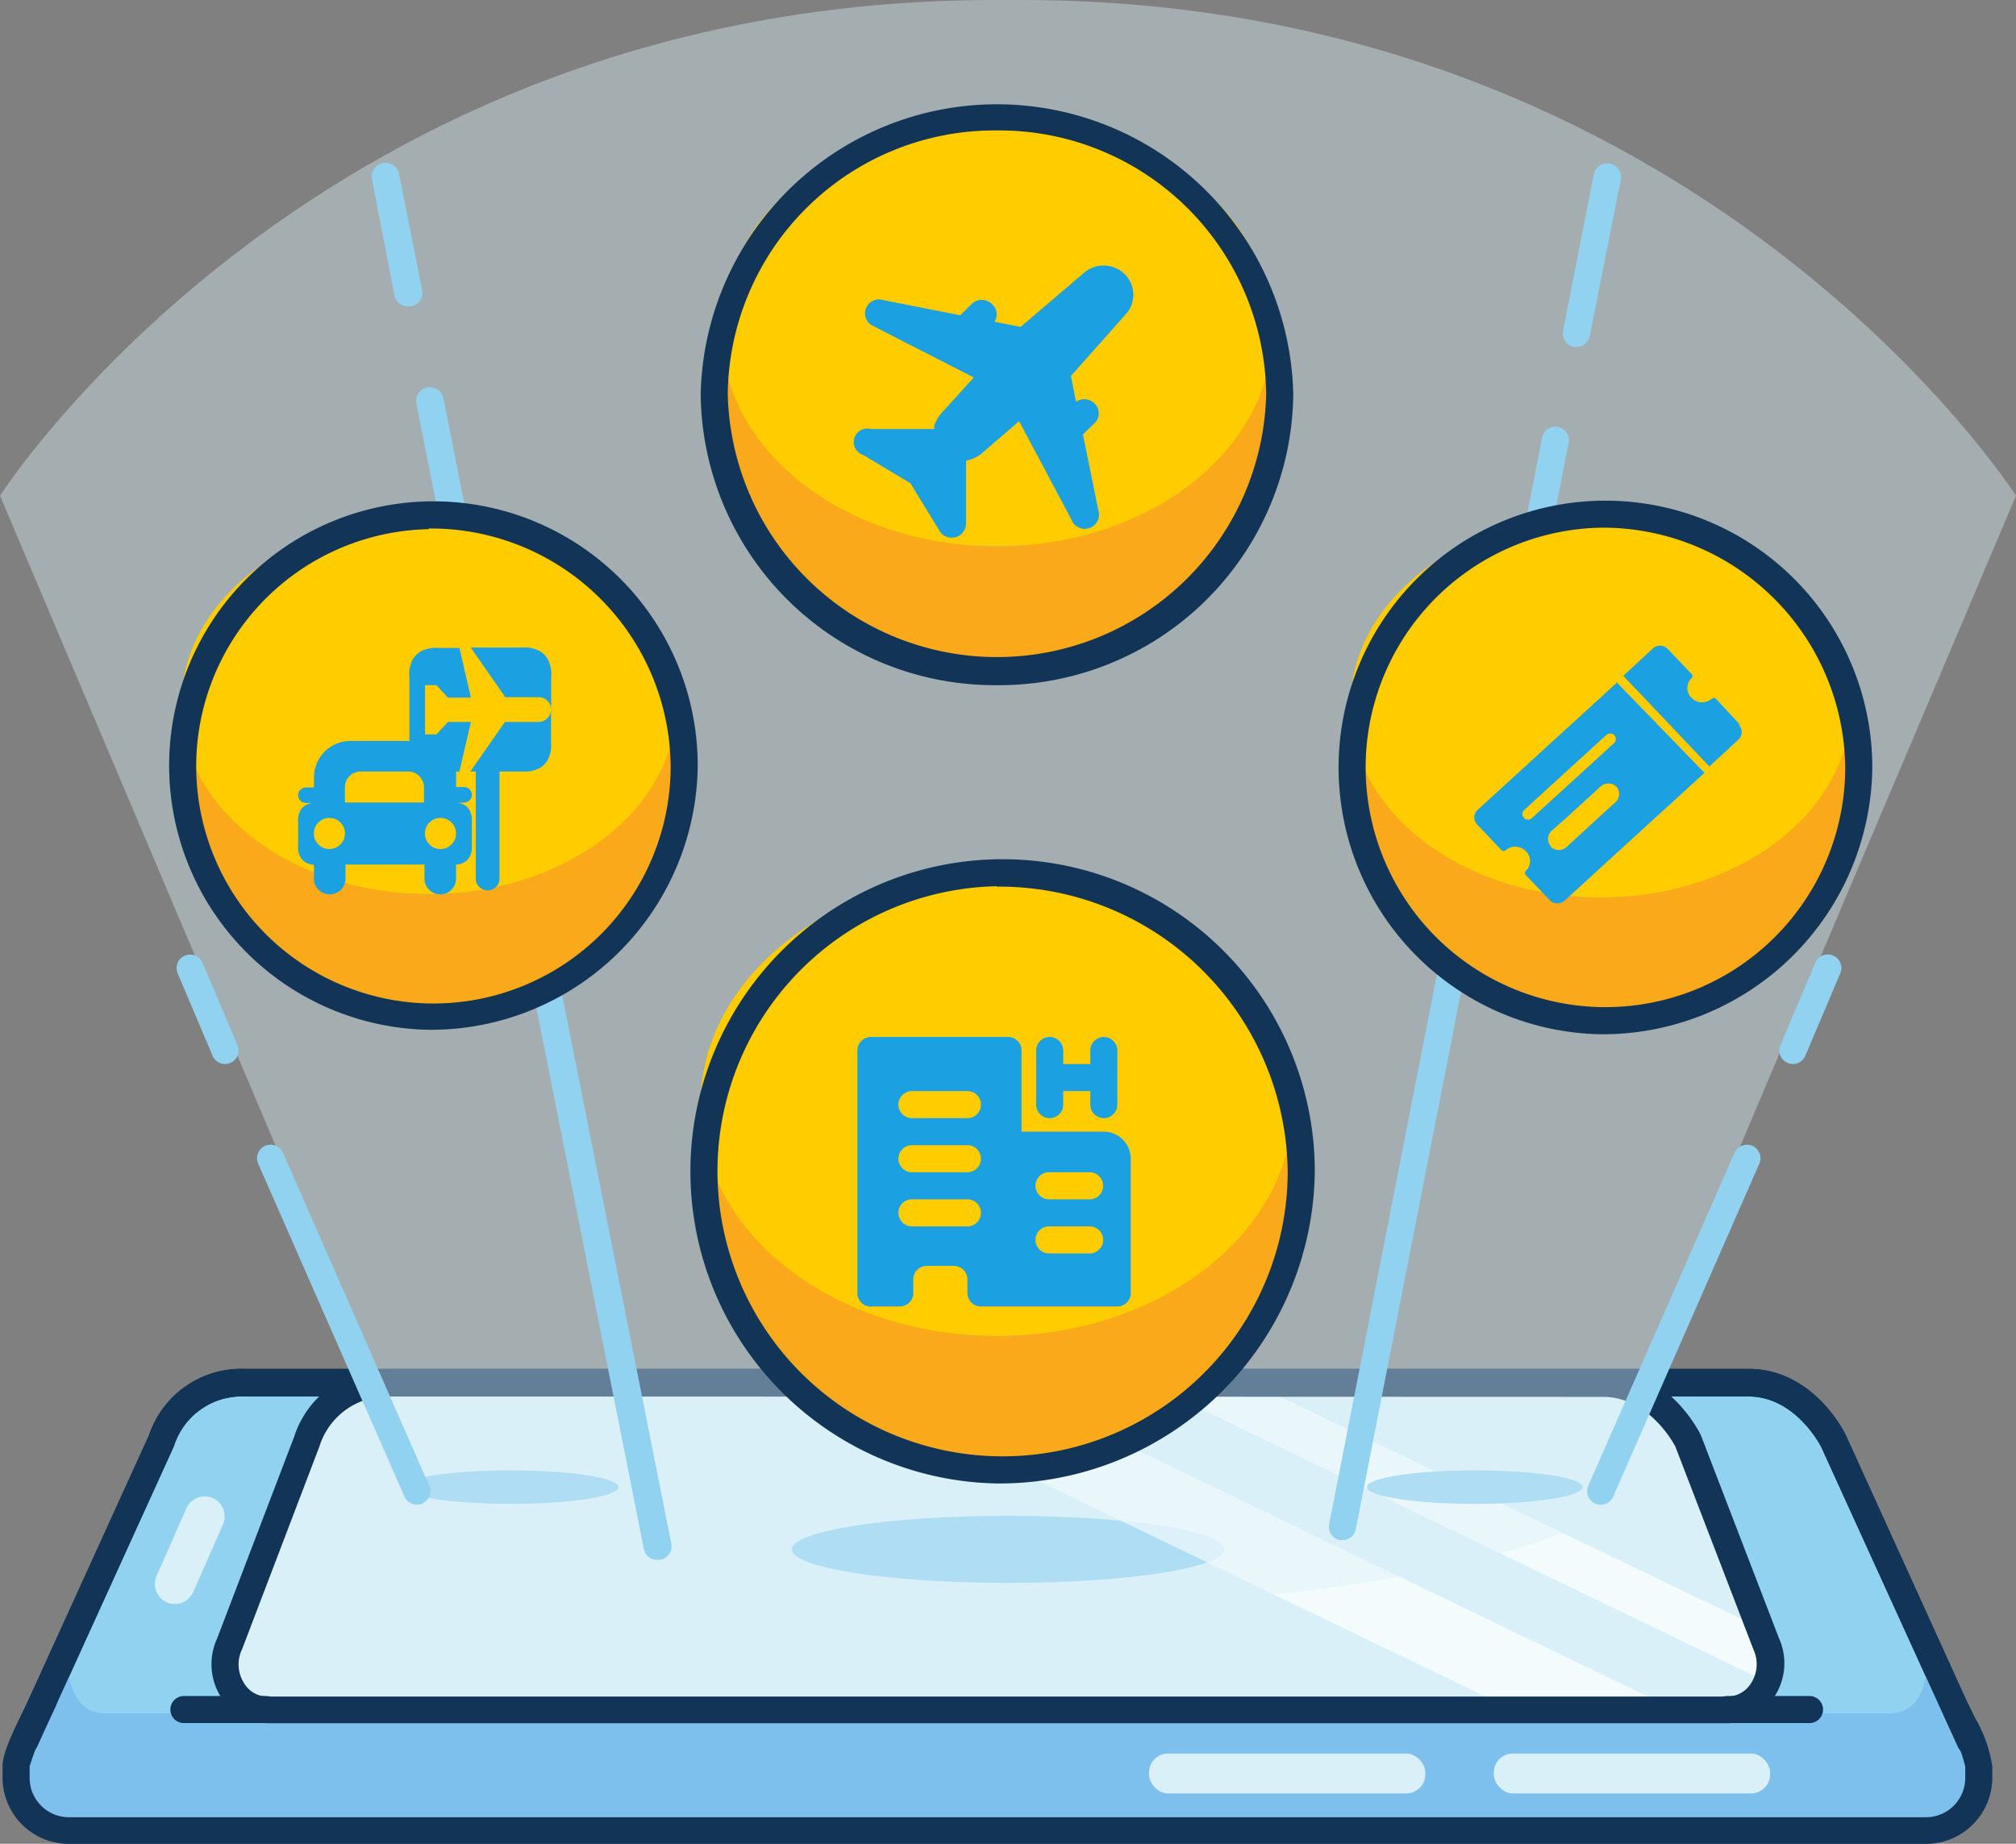 <svg xmlns="http://www.w3.org/2000/svg" width="148.98" height="136.27" viewBox="0 0 148.98 136.27"><rect x="0" y="0" width="148.98" height="136.27" fill="#808080" stroke="none"/><path fill="#92d2f1" d="m145.63 128.64-10.14-22.1s-2.07-4.33-6.3-4.33H18.08a6.22 6.22 0 0 0-6.16 4.33l-10.08 22.1"/><path fill="#123456" d="M1.84 129.64a1 1 0 0 1-.91-1.42l10.08-22.14a7.19 7.19 0 0 1 7.07-4.91H129.2c4.81 0 7.1 4.69 7.2 4.89l10.09 22.2a1 1 0 0 1-.49 1.33 1 1 0 0 1-1.32-.49l-10.09-22.15s-1.86-3.74-5.39-3.74H18.08a5.26 5.26 0 0 0-5.23 3.68l-10.1 22.2a1 1 0 0 1-.91.55Z"/><path fill="#7ec0ed" d="M142.76 122.42c-.56-1.22.34 4.24-3.12 4.21H7.78c-3.46 0-2.57-5.43-3.13-4.21 0 0-3.46 6.86-3.46 8.11v.84a3.9 3.9 0 0 0 3.9 3.91h137.24a3.91 3.91 0 0 0 3.9-3.91v-.84c0-1.25-3.47-8.11-3.47-8.11Z"/><path fill="#123456" d="M142.33 136.28H5.09a4.9 4.9 0 0 1-4.9-4.91v-.84c0-.93.73-2.49 1.69-4.42.19-.36.34-.68.44-.9a1 1 0 0 1 1.82.83c-.1.24-.27.57-.47 1a18.08 18.08 0 0 0-1.48 3.52v.84a2.91 2.91 0 0 0 2.9 2.91h137.24a2.91 2.91 0 0 0 2.9-2.91v-.84a10.53 10.53 0 0 0-1.09-2.74c-.15-.3-.29-.59-.41-.86a1 1 0 0 1 1.81-.85c.12.26.26.54.4.83a10.12 10.12 0 0 1 1.29 3.62v.84a4.91 4.91 0 0 1-4.9 4.88Z"/><path fill="#d9f0f9" d="M19.76 126.36a3.36 3.36 0 0 1-2.81-4.84l5.72-15a6.24 6.24 0 0 1 6.17-4.33h89.65c4.23 0 6.29 4.33 6.29 4.33l5.71 14.96a3.38 3.38 0 0 1-2.83 4.88Z"/><ellipse cx="74.49" cy="114.51" fill="#92d2f1" rx="15.97" ry="2.48"/><path fill="#fff" d="M111.74 126.34 62.72 102.7l11.05-.47 49.44 23.85-11.47.26zm18.44-2.22-44.35-21.39 7.12-.3 37.73 18.19-.5 3.5z" opacity=".7"/><path fill="#123456" d="M127.66 127.36H19.76a4.06 4.06 0 0 1-3.41-1.9 4.55 4.55 0 0 1-.31-4.35l5.7-14.93a7.22 7.22 0 0 1 7.1-5h89.65c4.8 0 7.1 4.69 7.2 4.89l5.77 15a4.5 4.5 0 0 1-.33 4.32 4.06 4.06 0 0 1-3.47 1.97Zm-98.82-24.15a5.26 5.26 0 0 0-5.23 3.68l-5.72 15a2.57 2.57 0 0 0 .14 2.5 2 2 0 0 0 1.73 1h107.9a2.07 2.07 0 0 0 1.75-1 2.58 2.58 0 0 0 .17-2.47l-5.77-15s-1.85-3.68-5.36-3.68Z"/><path fill="#123456" d="M1.84 129.64a1 1 0 0 1-.91-1.42l10.08-22.14a7.19 7.19 0 0 1 7.07-4.91H129.2c4.81 0 7.1 4.69 7.2 4.89l10.09 22.2a1 1 0 0 1-.49 1.33 1 1 0 0 1-1.32-.49l-10.09-22.15s-1.86-3.74-5.39-3.74H18.08a5.26 5.26 0 0 0-5.23 3.68l-10.1 22.2a1 1 0 0 1-.91.55Z"/><rect width="20.42" height="2.95" x="110.39" y="129.6" fill="#d9f0f9" rx="1.41"/><rect width="20.42" height="2.95" x="84.91" y="129.6" fill="#d9f0f9" rx="1.41"/><path fill="#d9f0f9" d="m16.49 112.64-2.2 5a1.49 1.49 0 0 1-1.93.8 1.48 1.48 0 0 1-.8-1.93l2.2-5a1.48 1.48 0 0 1 1.93-.8 1.48 1.48 0 0 1 .8 1.93Z"/><ellipse cx="108.99" cy="109.91" fill="#92d2f1" rx="7.98" ry="1.24"/><ellipse cx="37.73" cy="109.91" fill="#92d2f1" rx="7.98" ry="1.24"/><path fill="#d9f0f9" d="m116.69 112.81 32.29-76.17S125.59 0 75.49 0h-2C23.39 0 0 36.64 0 36.64l32.29 76.17s13.45 5.15 42.2 5.77 42.2-5.77 42.2-5.77Z" opacity=".4"/><path fill="#92d2f1" d="M30.15 22.64a1 1 0 0 1-1-.8l-1.66-8.58a1.019 1.019 0 1 1 2-.39l1.7 8.56a1 1 0 0 1-.84 1.21Zm18.43 92.65a1 1 0 0 1-1-.81L30.77 29.85a1.019 1.019 0 1 1 2-.39l16.84 84.63a1 1 0 0 1-.79 1.18Zm67.91-89.65h-.19a1 1 0 0 1-.79-1.18l2.26-11.54a1.019 1.019 0 1 1 2 .39l-2.28 11.49a1 1 0 0 1-1 .84ZM99.2 113.83h-.19a1 1 0 0 1-.79-1.17l15.74-80.32a1 1 0 0 1 1.17-.79 1 1 0 0 1 .79 1.18l-15.73 80.29a1 1 0 0 1-.99.81Z"/><path fill="#faa91a" d="M73.67 98.74a22.4 22.4 0 0 1-21.9-17.1 21.86 21.86 0 0 0-.59 5 22.5 22.5 0 0 0 45 0 21.31 21.31 0 0 0-.59-5 22.4 22.4 0 0 1-21.92 17.1Z"/><ellipse cx="73.67" cy="81.63" fill="#fc0" rx="21.9" ry="17.11"/><path fill="#123456" d="M73.67 109.64a23.07 23.07 0 1 1 23.49-23 23.31 23.31 0 0 1-23.49 23Zm0-44.14a21.07 21.07 0 1 0 21.49 21.14 21.31 21.31 0 0 0-21.49-21.11Z"/><path fill="#1ba0e2" d="M63.36 95.53V77.64a1 1 0 0 1 1-1h10.13a1 1 0 0 1 1 1v6h6.07a2 2 0 0 1 2 2v9.92a1 1 0 0 1-1 1H72.49a1 1 0 0 1-1-1v-1a1 1 0 0 0-1-1h-2a1 1 0 0 0-1 1v1a1 1 0 0 1-1 1h-2a1 1 0 0 1-1.13-1.03Zm3.03-13.89a1 1 0 0 0 1 1h4.1a1 1 0 0 0 1-1 1 1 0 0 0-1-1H67.4a1 1 0 0 0-1.01 1Zm0 4a1 1 0 0 0 1 1h4.1a1 1 0 1 0 0-2H67.4a1 1 0 0 0-1.01 1Zm0 4a1 1 0 0 0 1 1h4.1a1 1 0 1 0 0-2H67.4a1 1 0 0 0-1.01.94Zm11.13 1a1 1 0 1 0 0 2h3a1 1 0 1 0 0-2Zm0-4a1 1 0 1 0 0 2h3a1 1 0 1 0 0-2Z"/><path fill="#1ba0e2" d="M81.57 82.64a1 1 0 0 1-1-1v-1h-2v1a1 1 0 0 1-2 0v-4a1 1 0 0 1 2 0v1h2v-1a1 1 0 0 1 2 0v4a1 1 0 0 1-1 1Z"/><path fill="#faa91a" d="M73.67 40.39a20.81 20.81 0 0 1-20.34-15.9 20.14 20.14 0 0 0-.55 4.62 20.9 20.9 0 0 0 41.79 0 20.14 20.14 0 0 0-.55-4.62 20.83 20.83 0 0 1-20.35 15.9Z"/><ellipse cx="73.67" cy="24.49" fill="#fc0" rx="20.35" ry="15.89"/><path fill="#123456" d="M73.67 50.64a21.73 21.73 0 0 1-21.89-21.5 21.9 21.9 0 0 1 43.79 0 21.73 21.73 0 0 1-21.9 21.5Zm0-41a19.72 19.72 0 0 0-19.89 19.47 19.9 19.9 0 0 0 39.79 0 19.73 19.73 0 0 0-19.9-19.47Z"/><path fill="#1ba0e2" d="m73.49 23.78 1.93.38 4.69-4a2.22 2.22 0 0 1 3 .1 2.13 2.13 0 0 1 .11 2.93l-4.08 4.6.38 1.9a1.07 1.07 0 0 1 1.35.12 1 1 0 0 1 0 1.48l-.84.82 1.13 5.58a1.056 1.056 0 0 1-2 .68l-3.85-7.24-2.82 2.43a2.52 2.52 0 0 1-.87.43l-.23.06v4.59a1.06 1.06 0 0 1-2 .53l-2.11-3.45-3.46-2.08a1.003 1.003 0 0 1 .55-1.93h4.67v-.23a2.52 2.52 0 0 1 .48-.89l2.44-2.69-7.38-3.78a1.03 1.03 0 0 1 .69-1.94l5.69 1.12.84-.83a1.07 1.07 0 0 1 1.5 0 1 1 0 0 1 .19 1.31Z"/><path fill="#faa91a" d="M118.28 66.33A19 19 0 0 1 99.8 52.16a18 18 0 0 0-.6 4.56 19.08 19.08 0 0 0 38.16 0 18.5 18.5 0 0 0-.59-4.56 19 19 0 0 1-18.49 14.17Z"/><ellipse cx="118.28" cy="52.16" fill="#fc0" rx="18.49" ry="14.17"/><path fill="#123456" d="M118.28 76.44a19.72 19.72 0 1 1 20.08-19.72 19.93 19.93 0 0 1-20.08 19.72Zm0-37.44a17.72 17.72 0 1 0 18.08 17.72A17.92 17.92 0 0 0 118.28 39Z"/><path fill="#1ba0e2" d="m128.58 53.56-1.78-1.92a.23.23 0 0 0-.3 0 1.08 1.08 0 0 1-1.49-.06 1 1 0 0 1 0-1.46.22.22 0 0 0 0-.3l-1.78-1.87a.79.79 0 0 0-1.11 0l-2.16 2 6.36 6.7 2.16-2a.76.76 0 0 0 0-1.09m-8.99-3.11-3.69 3.37-6.62 6.05a.76.76 0 0 0 0 1.09l1.78 1.88a.22.22 0 0 0 .3 0 1.09 1.09 0 0 1 1.49.07 1 1 0 0 1 0 1.46.21.21 0 0 0 0 .3l1.78 1.87a.8.8 0 0 0 1.12 0l6.31-5.77 4-3.65Zm-6.87 10a.4.4 0 0 1 0-.57l3.15-2.88 2.93-2.67a.43.43 0 0 1 .59 0 .42.42 0 0 1 0 .58l-3.48 3.18-2.6 2.37a.41.41 0 0 1-.58 0m3.15 2.13a.86.86 0 0 1-1.18 0v-.05a.82.82 0 0 1 .07-1.15l1.14-1 2.46-2.25a.86.86 0 0 1 1.18 0 .82.82 0 0 1-.07 1.15l-1.69 1.54Z"/><path fill="#faa91a" d="M31.69 66.09a18.8 18.8 0 0 1-18.29-14 18.1 18.1 0 0 0-.59 4.55 18.71 18.71 0 0 0 18.88 18.47 18.7 18.7 0 0 0 18.87-18.47 18.1 18.1 0 0 0-.59-4.51 18.8 18.8 0 0 1-18.28 13.96Z"/><ellipse cx="31.69" cy="52.07" fill="#fc0" rx="18.29" ry="14.01"/><path fill="#123456" d="M31.69 76.11a19.53 19.53 0 1 1 19.87-19.47 19.73 19.73 0 0 1-19.87 19.47Zm0-37a17.53 17.53 0 1 0 17.87 17.53 17.72 17.72 0 0 0-17.87-17.58Z"/><path fill="#1ba0e2" d="M34.28 59.31a.57.57 0 0 0 .59-.57.58.58 0 0 0-.59-.57h-.58v-.76a2.45 2.45 0 0 0 0-.39h.25l.85-3.66h-1.7l-.85.92h-.84v-3.64h.84l.85.92h1.7l-.85-3.67h-1.46a2.59 2.59 0 0 0-1.35.23 1.65 1.65 0 0 0-.66.65 2.49 2.49 0 0 0-.23 1.32v4.67h-4.33a2.7 2.7 0 0 0-2.72 2.68v.76h-.59a.58.58 0 0 0-.58.57.57.57 0 0 0 .58.57h.59a1.19 1.19 0 0 0-.57.15 1 1 0 0 0-.44.43 1.55 1.55 0 0 0-.16.88v1.65a1.55 1.55 0 0 0 .16.88 1 1 0 0 0 .44.43 1.19 1.19 0 0 0 .57.15v1.13a1.17 1.17 0 0 0 2.33 0V63.9h5.84v1.14a1.17 1.17 0 0 0 2.33 0V63.9a1.23 1.23 0 0 0 .57-.15 1 1 0 0 0 .44-.43 1.64 1.64 0 0 0 .16-.88v-1.66a1.64 1.64 0 0 0-.16-.88 1 1 0 0 0-.44-.43 1.23 1.23 0 0 0-.57-.15h.58Zm-9.92 3.44a1.15 1.15 0 1 1 1.13-1.11 1.15 1.15 0 0 1-1.13 1.11Zm1.13-3.44v-1.14a1.16 1.16 0 0 1 1.17-1.15h3.5a1.17 1.17 0 0 1 1.17 1.15v1.14Zm7 3.44a1.15 1.15 0 1 1 1.21-1.11 1.15 1.15 0 0 1-1.21 1.11Zm8-14.01a1.59 1.59 0 0 0-.66-.65 2.59 2.59 0 0 0-1.34-.23h-3.7l2.55 3.67h2.46a.92.92 0 0 1 .93.91v-2.38a2.49 2.49 0 0 0-.24-1.32Z"/><path fill="#1ba0e2" d="M39.77 53.36h-2.46l-2.55 3.66h.4v8a.88.88 0 0 0 1.75 0v-8h1.58a2.59 2.59 0 0 0 1.35-.23 1.59 1.59 0 0 0 .65-.65 2.44 2.44 0 0 0 .23-1.32v-2.38a.93.93 0 0 1-.95.92Z"/><path fill="#92d2f1" d="M30.8 111.21a1 1 0 0 1-.91-.6l-10.81-24.6a1 1 0 0 1 1.83-.81l10.81 24.61a1 1 0 0 1-.51 1.31 1 1 0 0 1-.41.09ZM16.63 78.64a1 1 0 0 1-.92-.61l-2.58-6.09a1 1 0 0 1 .53-1.31 1 1 0 0 1 1.31.54l2.58 6.08a1 1 0 0 1-.53 1.31 1.09 1.09 0 0 1-.39.08Zm101.65 32.57a1 1 0 0 1-.4-.09 1 1 0 0 1-.51-1.31l10.81-24.61a1 1 0 1 1 1.83.81l-10.81 24.63a1 1 0 0 1-.92.57Zm14.21-32.57a1.09 1.09 0 0 1-.39-.08 1 1 0 0 1-.53-1.31l2.57-6.08a1.002 1.002 0 1 1 1.85.77l-2.58 6.09a1 1 0 0 1-.92.61Z"/><path fill="#123456" d="M133.72 127.35h-6.09a1 1 0 1 1 0-2h6.09a1 1 0 0 1 0 2Zm-114.05 0h-6.08a1 1 0 1 1 0-2h6.08a1 1 0 1 1 0 2Z"/></svg>